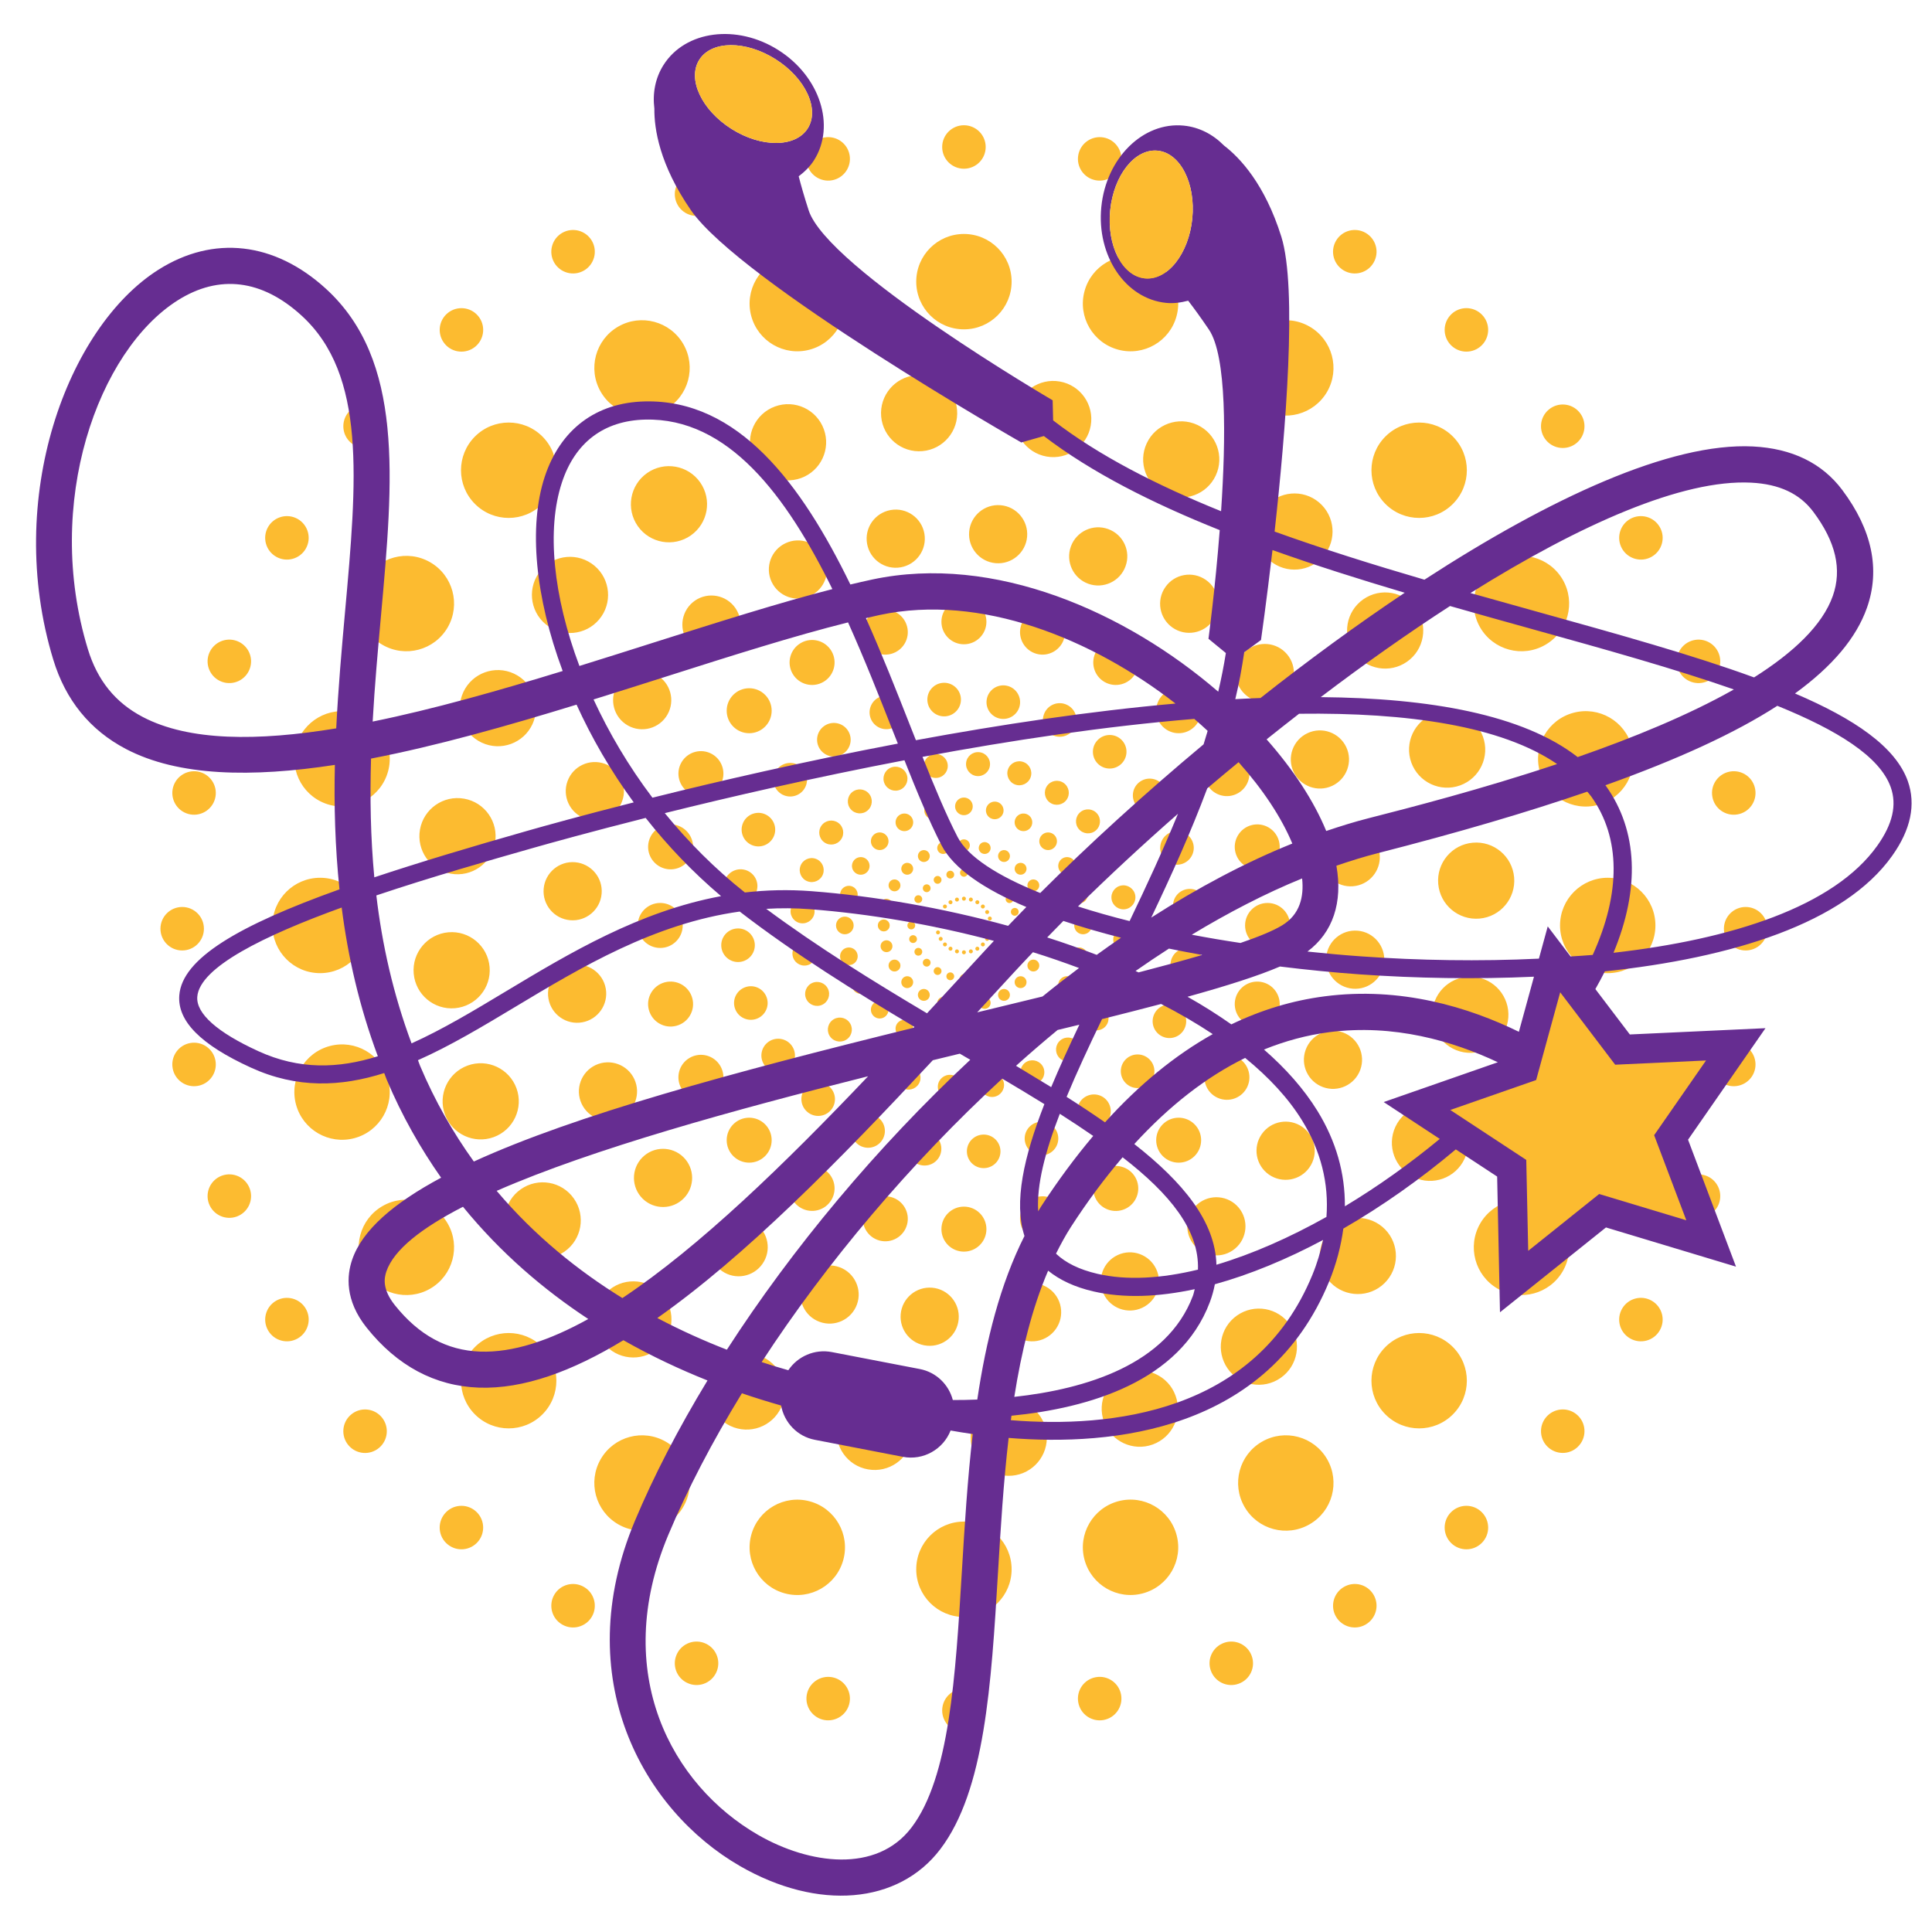 <?xml version="1.0" encoding="utf-8"?>
<!-- Generator: Adobe Illustrator 16.0.0, SVG Export Plug-In . SVG Version: 6.00 Build 0)  -->
<!DOCTYPE svg PUBLIC "-//W3C//DTD SVG 1.1//EN" "http://www.w3.org/Graphics/SVG/1.1/DTD/svg11.dtd">
<svg version="1.1" id="Layer_1" xmlns="http://www.w3.org/2000/svg" xmlns:xlink="http://www.w3.org/1999/xlink" x="0px" y="0px"
	 width="100px" height="100px" viewBox="0 0 100 100" enable-background="new 0 0 100 100" xml:space="preserve">
<path fill="#FCBB30" d="M10.555,48.071c0-0.622-0.503-1.126-1.125-1.126c-0.622,0-1.125,0.504-1.125,1.126
	c0,0.622,0.503,1.125,1.125,1.125C10.052,49.196,10.555,48.692,10.555,48.071z M11.153,54.9c-0.108-0.612-0.692-1.021-1.304-0.914
	c-0.612,0.108-1.021,0.693-0.913,1.306c0.108,0.613,0.691,1.021,1.304,0.913C10.852,56.098,11.261,55.514,11.153,54.9z
	 M11.485,60.852c-0.584,0.213-0.885,0.858-0.673,1.443c0.214,0.584,0.859,0.885,1.443,0.673c0.585-0.214,0.885-0.858,0.673-1.442
	C12.714,60.939,12.069,60.641,11.485,60.852z M9.849,42.153c0.612,0.108,1.196-0.301,1.304-0.913
	c0.108-0.612-0.301-1.196-0.913-1.304c-0.612-0.107-1.196,0.301-1.304,0.913C8.829,41.461,9.237,42.044,9.849,42.153z
	 M12.255,33.174c-0.584-0.212-1.229,0.088-1.443,0.673c-0.212,0.584,0.089,1.23,0.673,1.442c0.584,0.213,1.229-0.089,1.442-0.673
	C13.141,34.033,12.84,33.387,12.255,33.174z M14.289,28.814c0.538,0.311,1.227,0.126,1.537-0.412
	c0.311-0.538,0.126-1.227-0.412-1.538c-0.539-0.31-1.227-0.125-1.538,0.412C13.565,27.815,13.75,28.504,14.289,28.814z
	 M19.759,22.785c0.4-0.476,0.337-1.186-0.139-1.585c-0.476-0.4-1.187-0.338-1.586,0.139c-0.399,0.476-0.338,1.185,0.138,1.586
	C18.648,23.324,19.359,23.262,19.759,22.785z M36.438,85.035c-0.583-0.213-1.23,0.088-1.442,0.673
	c-0.213,0.584,0.088,1.229,0.673,1.44c0.584,0.215,1.229-0.088,1.442-0.672C37.324,85.893,37.022,85.247,36.438,85.035z
	 M14.289,67.327c-0.539,0.312-0.723,0.999-0.412,1.537s0.999,0.723,1.538,0.411c0.538-0.312,0.723-0.998,0.412-1.537
	C15.515,67.201,14.826,67.018,14.289,67.327z M43.062,86.811c-0.612-0.106-1.196,0.301-1.304,0.912
	c-0.107,0.612,0.301,1.195,0.913,1.305c0.612,0.106,1.197-0.301,1.304-0.913C44.083,87.501,43.673,86.918,43.062,86.811z
	 M23.021,78.344c-0.399,0.477-0.337,1.188,0.139,1.584c0.476,0.4,1.186,0.338,1.585-0.138c0.4-0.476,0.337-1.187-0.139-1.586
	S23.42,77.866,23.021,78.344z M18.172,73.218c-0.476,0.398-0.538,1.108-0.139,1.584c0.4,0.479,1.11,0.539,1.586,0.14
	c0.476-0.398,0.539-1.107,0.139-1.586C19.358,72.879,18.648,72.816,18.172,73.218z M30.224,82.139
	c-0.538-0.313-1.227-0.129-1.538,0.41c-0.31,0.539-0.126,1.229,0.412,1.537c0.539,0.313,1.227,0.127,1.539-0.411
	C30.947,83.137,30.763,82.447,30.224,82.139z M63.348,11.106c0.582,0.213,1.229-0.087,1.44-0.671
	c0.214-0.586-0.088-1.23-0.672-1.444c-0.584-0.211-1.229,0.088-1.442,0.672C62.461,10.249,62.762,10.894,63.348,11.106z
	 M69.561,14.004c0.539,0.311,1.229,0.126,1.537-0.411c0.313-0.539,0.127-1.227-0.412-1.539c-0.537-0.311-1.226-0.126-1.537,0.413
	C68.838,13.005,69.021,13.693,69.561,14.004z M81.611,22.925c0.477-0.401,0.537-1.11,0.138-1.586
	c-0.397-0.477-1.108-0.539-1.584-0.139c-0.478,0.399-0.539,1.109-0.14,1.585C80.426,23.262,81.137,23.324,81.611,22.925z
	 M56.723,9.332c0.612,0.107,1.197-0.301,1.305-0.913c0.107-0.613-0.301-1.196-0.911-1.304c-0.612-0.107-1.196,0.301-1.306,0.912
	C55.702,8.641,56.109,9.224,56.723,9.332z M76.764,17.798c0.399-0.477,0.338-1.187-0.141-1.586
	c-0.475-0.399-1.186-0.337-1.584,0.139c-0.4,0.476-0.338,1.186,0.139,1.586C75.652,18.336,76.363,18.275,76.764,17.798z
	 M36.438,11.106c0.584-0.212,0.886-0.857,0.673-1.443c-0.212-0.584-0.858-0.884-1.442-0.672c-0.584,0.213-0.886,0.858-0.673,1.444
	C35.208,11.019,35.854,11.319,36.438,11.106z M30.224,14.004c0.539-0.311,0.723-0.999,0.413-1.537c-0.312-0.539-1-0.723-1.539-0.413
	c-0.538,0.312-0.722,1-0.412,1.539C28.997,14.13,29.686,14.314,30.224,14.004z M49.892,8.733c0.624,0,1.127-0.503,1.127-1.125
	c0-0.623-0.504-1.125-1.127-1.125c-0.621,0-1.125,0.503-1.125,1.125S49.271,8.733,49.892,8.733z M24.607,17.938
	c0.476-0.4,0.539-1.11,0.139-1.586c-0.399-0.476-1.109-0.538-1.585-0.139s-0.538,1.109-0.139,1.586
	C23.42,18.275,24.131,18.336,24.607,17.938z M43.062,9.332c0.611-0.108,1.021-0.691,0.913-1.305
	c-0.107-0.611-0.691-1.02-1.304-0.912c-0.613,0.108-1.021,0.691-0.914,1.304C41.866,9.031,42.45,9.439,43.062,9.332z M88.299,35.29
	c0.584-0.212,0.885-0.858,0.674-1.442c-0.213-0.585-0.856-0.886-1.443-0.673c-0.584,0.213-0.887,0.859-0.672,1.444
	C87.068,35.201,87.715,35.502,88.299,35.29z M90.354,46.945c-0.621,0-1.125,0.504-1.125,1.126c0,0.622,0.504,1.125,1.125,1.125
	s1.125-0.503,1.125-1.125C91.479,47.449,90.977,46.945,90.354,46.945z M75.178,78.204c-0.477,0.399-0.539,1.11-0.139,1.586
	c0.398,0.476,1.109,0.538,1.584,0.14c0.479-0.398,0.54-1.109,0.141-1.586C76.363,77.866,75.652,77.805,75.178,78.204z
	 M80.025,73.355c-0.399,0.477-0.338,1.186,0.14,1.586c0.476,0.397,1.187,0.338,1.584-0.142c0.399-0.475,0.339-1.186-0.138-1.584
	C81.137,72.816,80.426,72.879,80.025,73.355z M89.936,53.986c-0.611-0.105-1.197,0.302-1.305,0.914
	c-0.107,0.613,0.303,1.197,0.913,1.305s1.196-0.3,1.304-0.912C90.956,54.682,90.548,54.098,89.936,53.986z M56.723,86.811
	c-0.611,0.107-1.021,0.69-0.912,1.304c0.107,0.612,0.691,1.021,1.303,0.913c0.613-0.107,1.021-0.69,0.914-1.305
	C57.92,87.111,57.335,86.702,56.723,86.811z M88.631,41.24c0.107,0.613,0.691,1.021,1.305,0.913
	c0.612-0.107,1.021-0.691,0.912-1.304c-0.105-0.612-0.688-1.021-1.304-0.913C88.934,40.044,88.521,40.628,88.631,41.24z
	 M85.496,67.327c-0.538-0.312-1.227-0.126-1.537,0.411c-0.311,0.539-0.127,1.228,0.411,1.537c0.539,0.312,1.228,0.127,1.537-0.411
	C86.221,68.326,86.034,67.639,85.496,67.327z M84.37,26.864c-0.538,0.311-0.722,1-0.411,1.538c0.311,0.538,0.999,0.723,1.537,0.412
	s0.725-1,0.411-1.538C85.598,26.739,84.909,26.555,84.37,26.864z M69.561,82.139c-0.537,0.311-0.723,0.998-0.412,1.536
	c0.313,0.538,1,0.724,1.537,0.411c0.539-0.311,0.725-0.998,0.412-1.537C70.787,82.01,70.1,81.826,69.561,82.139z M49.892,87.407
	c-0.621,0-1.125,0.504-1.125,1.126c0,0.621,0.503,1.125,1.125,1.125c0.624,0,1.127-0.504,1.127-1.125
	C51.02,87.911,50.514,87.407,49.892,87.407z M88.299,60.852c-0.584-0.211-1.229,0.09-1.441,0.674
	c-0.215,0.584,0.088,1.229,0.672,1.442c0.587,0.212,1.229-0.089,1.443-0.672C89.184,61.71,88.883,61.064,88.299,60.852z
	 M63.348,85.035c-0.586,0.212-0.887,0.857-0.674,1.441s0.857,0.887,1.442,0.672c0.584-0.211,0.886-0.856,0.672-1.44
	C64.576,85.123,63.93,84.822,63.348,85.035z M31.093,20.278c0.681,1.181,2.191,1.585,3.372,0.903
	c1.18-0.681,1.585-2.191,0.903-3.372c-0.682-1.18-2.192-1.585-3.372-0.903C30.816,17.587,30.412,19.097,31.093,20.278z M75.2,69.72
	c-0.964-0.964-2.527-0.964-3.491,0s-0.965,2.526,0,3.49c0.964,0.964,2.527,0.964,3.491,0C76.165,72.246,76.165,70.684,75.2,69.72z
	 M80.747,47.901c0,1.364,1.104,2.469,2.468,2.469c1.364,0,2.469-1.105,2.469-2.469c0-1.363-1.104-2.468-2.469-2.468
	C81.854,45.434,80.747,46.539,80.747,47.901z M81.439,36.894c-1.315,0.353-2.099,1.706-1.744,3.022
	c0.353,1.317,1.705,2.1,3.021,1.746c1.317-0.353,2.1-1.707,1.745-3.023C84.111,37.322,82.758,36.54,81.439,36.894z M71.709,26.084
	c0.964,0.965,2.527,0.965,3.491,0c0.965-0.963,0.965-2.526,0-3.491c-0.964-0.963-2.527-0.963-3.491,0
	C70.745,23.558,70.745,25.121,71.709,26.084z M65.318,21.181c1.181,0.682,2.688,0.277,3.373-0.903
	c0.682-1.181,0.274-2.69-0.904-3.372c-1.18-0.682-2.689-0.277-3.371,0.903C63.734,18.99,64.139,20.5,65.318,21.181z M24.584,26.084
	c0.964,0.965,2.527,0.965,3.491,0c0.964-0.963,0.964-2.526,0-3.491c-0.964-0.963-2.527-0.963-3.491,0
	C23.62,23.558,23.62,25.121,24.584,26.084z M56.133,15.076c-0.354,1.317,0.43,2.67,1.745,3.023c1.317,0.353,2.672-0.428,3.022-1.745
	c0.354-1.317-0.428-2.671-1.746-3.023C57.839,12.977,56.484,13.759,56.133,15.076z M41.906,18.099
	c1.317-0.353,2.099-1.706,1.746-3.023c-0.354-1.317-1.707-2.099-3.023-1.745c-1.316,0.353-2.098,1.706-1.746,3.023
	C39.237,17.67,40.59,18.451,41.906,18.099z M80.889,65.797c0.682-1.181,0.276-2.689-0.902-3.371
	c-1.182-0.683-2.69-0.275-3.373,0.903c-0.682,1.182-0.275,2.69,0.902,3.372C78.697,67.382,80.207,66.979,80.889,65.797z
	 M49.892,17.047c1.364,0,2.469-1.105,2.469-2.469c0-1.364-1.104-2.468-2.469-2.468c-1.362,0-2.468,1.105-2.468,2.468
	C47.424,15.941,48.529,17.047,49.892,17.047z M84.464,57.166c0.353-1.318-0.428-2.67-1.745-3.023
	c-1.316-0.354-2.671,0.428-3.023,1.746c-0.353,1.315,0.431,2.67,1.746,3.022C82.758,59.264,84.111,58.48,84.464,57.166z
	 M34.465,74.623c-1.181-0.682-2.691-0.278-3.372,0.902c-0.682,1.182-0.277,2.688,0.903,3.371c1.18,0.683,2.69,0.276,3.372-0.902
	C36.05,76.814,35.646,75.305,34.465,74.623z M20.089,55.889c-0.354-1.318-1.706-2.1-3.023-1.746
	c-1.317,0.354-2.098,1.705-1.746,3.023c0.353,1.314,1.707,2.098,3.023,1.745C19.66,58.559,20.442,57.204,20.089,55.889z
	 M49.892,78.757c-1.362,0-2.468,1.104-2.468,2.47c0,1.362,1.106,2.467,2.468,2.467c1.364,0,2.469-1.104,2.469-2.467
	C52.361,79.859,51.256,78.757,49.892,78.757z M23.172,63.329c-0.682-1.181-2.192-1.586-3.373-0.903
	c-1.181,0.682-1.585,2.19-0.903,3.371c0.681,1.182,2.191,1.585,3.371,0.904C23.448,66.02,23.853,64.51,23.172,63.329z
	 M68.691,75.525c-0.685-1.183-2.192-1.584-3.373-0.902c-1.182,0.682-1.584,2.189-0.902,3.371c0.682,1.181,2.191,1.585,3.371,0.902
	C68.968,78.216,69.373,76.707,68.691,75.525z M43.652,80.729c0.353-1.315-0.429-2.67-1.746-3.022
	c-1.316-0.354-2.669,0.429-3.023,1.746c-0.353,1.315,0.429,2.671,1.746,3.021C41.945,82.826,43.299,82.045,43.652,80.729z
	 M28.075,69.72c-0.964-0.964-2.527-0.964-3.491,0s-0.964,2.526,0,3.49s2.526,0.964,3.491,0
	C29.039,72.246,29.039,70.684,28.075,69.72z M15.32,38.638c-0.353,1.317,0.428,2.67,1.746,3.023c1.317,0.353,2.67-0.429,3.023-1.745
	c0.353-1.317-0.429-2.671-1.746-3.023C17.027,36.54,15.673,37.322,15.32,38.638z M14.101,47.901c0,1.364,1.105,2.469,2.468,2.469
	c1.364,0,2.468-1.105,2.468-2.469c0-1.363-1.104-2.468-2.468-2.468C15.206,45.434,14.101,46.539,14.101,47.901z M18.896,30.006
	c-0.682,1.181-0.278,2.691,0.903,3.371c1.181,0.683,2.69,0.278,3.373-0.902c0.681-1.181,0.276-2.69-0.904-3.372
	S19.578,28.825,18.896,30.006z M76.611,32.475c0.683,1.18,2.193,1.585,3.373,0.902c1.181-0.68,1.584-2.19,0.904-3.371
	c-0.684-1.18-2.191-1.585-3.373-0.903C76.336,29.784,75.932,31.294,76.611,32.475z M57.878,77.704
	c-1.315,0.354-2.099,1.707-1.745,3.024c0.354,1.314,1.706,2.098,3.021,1.744c1.318-0.354,2.1-1.705,1.746-3.022
	C60.548,78.133,59.195,77.352,57.878,77.704z M68.27,26.002c-0.834-0.7-2.078-0.591-2.777,0.243c-0.7,0.834-0.592,2.078,0.242,2.777
	c0.834,0.7,2.078,0.591,2.775-0.243C69.212,27.945,69.102,26.702,68.27,26.002z M73.182,60.938c0.986,0.461,2.16,0.032,2.62-0.953
	s0.033-2.158-0.954-2.619c-0.986-0.46-2.16-0.033-2.621,0.953C71.768,59.305,72.195,60.477,73.182,60.938z M73.05,39.473
	c0.374,1.024,1.505,1.551,2.527,1.179c1.024-0.372,1.551-1.504,1.179-2.527s-1.503-1.551-2.527-1.178
	C73.205,37.318,72.68,38.451,73.05,39.473z M21.738,42.938c-0.189,1.072,0.527,2.095,1.6,2.284c1.072,0.189,2.095-0.527,2.284-1.6
	c0.189-1.072-0.527-2.095-1.6-2.283C22.95,41.149,21.928,41.866,21.738,42.938z M21.413,50.393c0.095,1.085,1.051,1.887,2.136,1.792
	c1.084-0.097,1.887-1.053,1.792-2.138c-0.095-1.085-1.051-1.887-2.135-1.792C22.12,48.353,21.318,49.309,21.413,50.393z
	 M41.463,24.744c1.023-0.372,1.551-1.504,1.179-2.527c-0.372-1.023-1.504-1.551-2.527-1.178c-1.023,0.372-1.55,1.504-1.178,2.526
	C39.309,24.588,40.44,25.116,41.463,24.744z M29.22,64.783c0.892-0.625,1.109-1.854,0.484-2.746
	c-0.624-0.893-1.854-1.107-2.746-0.482c-0.892,0.623-1.108,1.854-0.484,2.745C27.099,65.191,28.328,65.408,29.22,64.783z
	 M31.516,69.802c0.834,0.7,2.078,0.591,2.778-0.243c0.7-0.834,0.591-2.078-0.243-2.775c-0.835-0.699-2.079-0.594-2.777,0.24
	C30.574,67.857,30.683,69.102,31.516,69.802z M58.32,71.061c-1.022,0.373-1.551,1.504-1.178,2.527
	c0.371,1.021,1.504,1.551,2.524,1.178c1.022-0.371,1.554-1.502,1.181-2.525C60.477,71.216,59.344,70.688,58.32,71.061z
	 M70.563,31.021c-0.891,0.625-1.106,1.854-0.482,2.745c0.625,0.892,1.854,1.109,2.747,0.484c0.892-0.624,1.106-1.854,0.483-2.745
	C72.686,30.613,71.456,30.396,70.563,31.021z M78.045,52.866c0.189-1.072-0.525-2.095-1.598-2.284
	c-1.073-0.189-2.096,0.527-2.285,1.602c-0.188,1.069,0.527,2.092,1.6,2.282C76.834,54.654,77.857,53.939,78.045,52.866z
	 M25.555,58.857c1.023-0.373,1.55-1.504,1.179-2.526c-0.373-1.022-1.504-1.552-2.528-1.179c-1.022,0.373-1.55,1.504-1.178,2.527
	C23.401,58.702,24.532,59.23,25.555,58.857z M63.543,70.836c0.625,0.893,1.855,1.107,2.746,0.482
	c0.893-0.623,1.109-1.854,0.484-2.744c-0.625-0.895-1.854-1.109-2.746-0.484C63.137,68.714,62.92,69.943,63.543,70.836z
	 M69.016,66.521c0.834,0.697,2.076,0.59,2.775-0.244c0.7-0.834,0.592-2.077-0.241-2.777c-0.834-0.699-2.079-0.592-2.778,0.243
	C68.07,64.577,68.182,65.82,69.016,66.521z M78.371,45.41c-0.096-1.084-1.051-1.887-2.137-1.792
	c-1.084,0.094-1.887,1.051-1.791,2.136c0.095,1.084,1.05,1.886,2.135,1.792C77.663,47.452,78.466,46.495,78.371,45.41z
	 M52.041,72.453c-1.086,0.095-1.888,1.051-1.793,2.136c0.096,1.085,1.052,1.888,2.135,1.792c1.085-0.096,1.889-1.051,1.793-2.136
	C54.081,73.159,53.125,72.357,52.041,72.453z M45.613,72.172c-1.073-0.189-2.095,0.527-2.284,1.6
	c-0.189,1.073,0.527,2.097,1.6,2.283c1.072,0.19,2.094-0.525,2.284-1.599C47.403,73.382,46.685,72.359,45.613,72.172z M30.77,29.283
	c-0.834-0.699-2.077-0.592-2.778,0.243c-0.699,0.833-0.591,2.078,0.244,2.778c0.834,0.699,2.078,0.59,2.777-0.243
	C31.713,31.226,31.604,29.983,30.77,29.283z M36.241,24.968c-0.625-0.892-1.854-1.108-2.746-0.484
	c-0.891,0.625-1.108,1.854-0.484,2.746c0.625,0.893,1.854,1.108,2.746,0.484C36.648,27.089,36.865,25.86,36.241,24.968z
	 M47.745,23.35c1.084-0.094,1.887-1.051,1.792-2.135c-0.094-1.084-1.051-1.888-2.135-1.792c-1.085,0.094-1.888,1.051-1.793,2.135
	C45.704,22.643,46.66,23.446,47.745,23.35z M26.603,34.867c-0.987-0.46-2.16-0.033-2.62,0.953c-0.46,0.987-0.034,2.16,0.954,2.62
	c0.987,0.461,2.16,0.034,2.621-0.953C28.017,36.5,27.59,35.327,26.603,34.867z M54.173,23.631c1.071,0.189,2.095-0.527,2.283-1.6
	c0.188-1.072-0.526-2.095-1.601-2.284c-1.07-0.189-2.094,0.527-2.285,1.6C52.383,22.42,53.1,23.442,54.173,23.631z M40.43,72.855
	c0.461-0.985,0.033-2.157-0.953-2.617c-0.986-0.461-2.16-0.034-2.62,0.951c-0.46,0.987-0.033,2.162,0.954,2.621
	C38.797,74.271,39.97,73.845,40.43,72.855z M59.354,22.946c-0.461,0.986-0.033,2.16,0.953,2.62s2.16,0.034,2.62-0.954
	c0.46-0.986,0.034-2.159-0.952-2.619C60.986,21.532,59.813,21.959,59.354,22.946z M47.989,69.654
	c0.828,0.072,1.559-0.541,1.631-1.37c0.073-0.828-0.54-1.56-1.369-1.632c-0.828-0.071-1.558,0.541-1.631,1.369
	C46.548,68.852,47.16,69.582,47.989,69.654z M62.416,30.016c-0.682-0.477-1.621-0.312-2.096,0.37
	c-0.479,0.681-0.313,1.621,0.369,2.098c0.681,0.476,1.619,0.311,2.096-0.37C63.264,31.432,63.098,30.492,62.416,30.016z
	 M64.313,35.802c0.535,0.638,1.483,0.721,2.121,0.188c0.637-0.536,0.721-1.485,0.187-2.122c-0.534-0.637-1.481-0.719-2.121-0.186
	C63.859,34.215,63.777,35.166,64.313,35.802z M42.424,68.419c0.782,0.285,1.645-0.117,1.931-0.899
	c0.284-0.778-0.12-1.646-0.901-1.93c-0.782-0.283-1.646,0.119-1.929,0.899C41.24,67.271,41.643,68.136,42.424,68.419z M51.795,26.15
	c-0.828-0.073-1.558,0.54-1.631,1.369c-0.073,0.828,0.54,1.559,1.369,1.631c0.828,0.072,1.559-0.541,1.63-1.369
	C53.234,26.953,52.624,26.223,51.795,26.15z M31.14,46.261c0.073-0.828-0.54-1.558-1.369-1.632c-0.828-0.072-1.558,0.542-1.631,1.37
	c-0.072,0.829,0.542,1.559,1.369,1.631C30.338,47.703,31.068,47.089,31.14,46.261z M32.104,57.857
	c0.754-0.353,1.08-1.248,0.729-2.002s-1.247-1.078-2.001-0.729c-0.753,0.353-1.079,1.248-0.729,2.001
	C30.455,57.883,31.351,58.21,32.104,57.857z M35.473,60.001c-0.535-0.637-1.484-0.72-2.122-0.187
	c-0.637,0.535-0.72,1.483-0.186,2.123c0.535,0.637,1.484,0.721,2.122,0.185C35.924,61.588,36.007,60.639,35.473,60.001z
	 M67.682,37.946c-0.755,0.351-1.08,1.247-0.729,2c0.354,0.753,1.248,1.08,2.002,0.729c0.754-0.352,1.08-1.248,0.729-2.001
	C69.33,37.92,68.434,37.595,67.682,37.946z M29.374,40.434c-0.284,0.782,0.119,1.646,0.9,1.93c0.782,0.284,1.645-0.118,1.93-0.899
	c0.285-0.781-0.118-1.646-0.9-1.931C30.522,39.25,29.658,39.652,29.374,40.434z M32.006,35.377c-0.477,0.681-0.312,1.62,0.369,2.097
	c0.682,0.477,1.621,0.312,2.097-0.369c0.478-0.682,0.312-1.621-0.369-2.098C33.422,34.53,32.483,34.696,32.006,35.377z
	 M37.368,65.788c0.681,0.478,1.62,0.312,2.097-0.37c0.478-0.682,0.312-1.62-0.369-2.098c-0.681-0.479-1.62-0.313-2.097,0.369
	C36.521,64.372,36.687,65.313,37.368,65.788z M30.133,52.916c0.819-0.145,1.366-0.927,1.222-1.746
	c-0.145-0.818-0.926-1.366-1.745-1.221c-0.819,0.145-1.367,0.925-1.222,1.744C28.534,52.514,29.314,53.061,30.133,52.916z
	 M57.359,27.384c-0.78-0.285-1.646,0.119-1.93,0.9c-0.285,0.781,0.118,1.646,0.897,1.93c0.78,0.284,1.646-0.118,1.93-0.899
	C58.544,28.532,58.143,27.668,57.359,27.384z M57.848,64.962c-0.754,0.353-1.08,1.247-0.729,2.001s1.247,1.08,2,0.729
	c0.755-0.352,1.08-1.246,0.729-2C59.497,64.938,58.602,64.609,57.848,64.962z M70.174,45.854c0.818-0.144,1.366-0.925,1.223-1.744
	c-0.145-0.819-0.926-1.366-1.744-1.222c-0.818,0.145-1.366,0.926-1.223,1.745C68.575,45.452,69.355,46,70.174,45.854z
	 M46.624,29.364c0.819-0.146,1.366-0.925,1.222-1.744c-0.145-0.819-0.925-1.366-1.744-1.221c-0.82,0.144-1.367,0.925-1.222,1.744
	C45.024,28.962,45.805,29.509,46.624,29.364z M67.777,60.426c0.479-0.681,0.312-1.619-0.368-2.097
	c-0.683-0.479-1.621-0.313-2.099,0.369c-0.479,0.682-0.313,1.62,0.369,2.098C66.361,61.271,67.302,61.107,67.777,60.426z
	 M35.857,31.175c-0.637,0.535-0.721,1.485-0.186,2.122c0.534,0.637,1.484,0.72,2.122,0.186c0.637-0.535,0.721-1.484,0.185-2.122
	C37.444,30.724,36.493,30.641,35.857,31.175z M63.927,64.628c0.638-0.535,0.72-1.483,0.188-2.121
	c-0.535-0.638-1.485-0.721-2.123-0.187c-0.637,0.535-0.721,1.484-0.186,2.121C62.34,65.079,63.29,65.163,63.927,64.628z
	 M70.409,55.37c0.284-0.782-0.118-1.646-0.899-1.931c-0.781-0.284-1.646,0.117-1.929,0.898c-0.285,0.781,0.116,1.646,0.899,1.932
	C69.262,56.555,70.126,56.15,70.409,55.37z M70.014,51.174c0.828,0.072,1.56-0.541,1.631-1.37c0.072-0.828-0.539-1.559-1.369-1.631
	c-0.828-0.072-1.559,0.541-1.631,1.368C68.572,50.371,69.186,51.102,70.014,51.174z M53.161,66.439
	c-0.819,0.144-1.366,0.924-1.222,1.742c0.144,0.818,0.926,1.366,1.744,1.224c0.817-0.146,1.364-0.927,1.221-1.745
	C54.762,66.841,53.98,66.295,53.161,66.439z M41.938,30.842c0.753-0.351,1.08-1.247,0.728-2.001
	c-0.352-0.753-1.248-1.08-2.001-0.728c-0.753,0.351-1.08,1.247-0.728,2C40.288,30.868,41.184,31.194,41.938,30.842z M35.338,47.901
	c0-0.643-0.522-1.164-1.164-1.164c-0.644,0-1.165,0.521-1.165,1.164s0.521,1.165,1.165,1.165
	C34.816,49.066,35.338,48.544,35.338,47.901z M35.011,42.709c-0.621-0.167-1.26,0.202-1.425,0.823
	c-0.167,0.621,0.202,1.259,0.823,1.426c0.622,0.166,1.259-0.203,1.426-0.824C36,43.514,35.632,42.876,35.011,42.709z M35.011,53.094
	c0.621-0.164,0.99-0.804,0.823-1.425s-0.804-0.989-1.426-0.824c-0.621,0.167-0.99,0.806-0.823,1.425
	C33.751,52.893,34.39,53.262,35.011,53.094z M61.83,58.193c-0.455-0.455-1.191-0.455-1.646,0c-0.453,0.455-0.453,1.19,0,1.646
	c0.455,0.455,1.191,0.454,1.646,0C62.284,59.385,62.284,58.648,61.83,58.193z M37.954,37.61c0.455,0.455,1.192,0.455,1.647,0
	c0.454-0.455,0.454-1.191,0-1.646c-0.455-0.455-1.192-0.455-1.647,0C37.5,36.418,37.5,37.156,37.954,37.61z M66.773,47.901
	c0-0.643-0.521-1.164-1.164-1.164c-0.644,0-1.164,0.521-1.164,1.164s0.521,1.165,1.164,1.165
	C66.254,49.066,66.773,48.544,66.773,47.901z M65.376,44.959c0.621-0.167,0.989-0.806,0.823-1.426
	c-0.166-0.622-0.805-0.99-1.426-0.823s-0.989,0.805-0.823,1.426C64.117,44.756,64.754,45.125,65.376,44.959z M48.728,32.183
	c0,0.643,0.521,1.165,1.164,1.165c0.644,0,1.165-0.522,1.165-1.165c0-0.642-0.521-1.164-1.165-1.164
	C49.249,31.02,48.728,31.541,48.728,32.183z M62.922,39.034c-0.557,0.321-0.747,1.034-0.427,1.591
	c0.321,0.557,1.034,0.748,1.592,0.426c0.558-0.322,0.748-1.034,0.427-1.59C64.191,38.904,63.479,38.713,62.922,39.034z
	 M43.042,33.707c-0.322-0.557-1.034-0.748-1.591-0.426c-0.557,0.321-0.748,1.034-0.426,1.591c0.322,0.557,1.034,0.747,1.591,0.426
	C43.172,34.976,43.363,34.264,43.042,33.707z M64.773,53.094c0.621,0.167,1.26-0.201,1.426-0.822s-0.202-1.26-0.823-1.426
	c-0.622-0.166-1.259,0.204-1.426,0.824C63.784,52.29,64.152,52.93,64.773,53.094z M58.334,33.281c-0.559-0.322-1.27-0.13-1.59,0.426
	c-0.322,0.557-0.133,1.269,0.425,1.591c0.558,0.321,1.269,0.13,1.593-0.426C59.081,34.314,58.891,33.602,58.334,33.281z
	 M36.862,39.034c-0.558-0.321-1.269-0.13-1.591,0.427c-0.321,0.556-0.13,1.268,0.426,1.59c0.558,0.322,1.269,0.131,1.591-0.426
	C37.609,40.068,37.418,39.355,36.862,39.034z M53.659,61.96c-0.621,0.167-0.989,0.806-0.823,1.426
	c0.166,0.621,0.805,0.99,1.426,0.824c0.622-0.167,0.99-0.806,0.824-1.427C54.919,62.161,54.279,61.794,53.659,61.96z M45.522,64.21
	c0.622,0.166,1.26-0.203,1.426-0.824c0.167-0.62-0.203-1.259-0.823-1.426c-0.621-0.166-1.259,0.201-1.426,0.823
	C44.533,63.404,44.901,64.043,45.522,64.21z M36.862,56.77c0.556-0.319,0.747-1.033,0.426-1.59
	c-0.321-0.558-1.033-0.748-1.591-0.427c-0.557,0.321-0.748,1.034-0.426,1.591S36.304,57.091,36.862,56.77z M41.451,62.521
	c0.558,0.32,1.269,0.131,1.591-0.427c0.321-0.558,0.131-1.27-0.426-1.59c-0.558-0.321-1.27-0.132-1.591,0.427
	C40.703,61.488,40.894,62.201,41.451,62.521z M54.262,31.594c-0.621-0.166-1.26,0.202-1.426,0.824
	c-0.166,0.621,0.203,1.259,0.823,1.426s1.259-0.203,1.427-0.823C55.252,32.399,54.884,31.761,54.262,31.594z M39.601,58.193
	c-0.455-0.455-1.192-0.455-1.647,0c-0.454,0.455-0.454,1.19,0,1.646c0.455,0.454,1.192,0.454,1.647,0
	C40.055,59.385,40.055,58.648,39.601,58.193z M60.184,37.61c0.455,0.455,1.191,0.455,1.646,0c0.454-0.455,0.454-1.192,0-1.646
	c-0.455-0.455-1.191-0.455-1.646,0C59.73,36.419,59.729,37.156,60.184,37.61z M51.057,63.62c0-0.644-0.521-1.165-1.165-1.165
	c-0.643,0-1.164,0.521-1.164,1.165s0.521,1.164,1.164,1.164S51.057,64.264,51.057,63.62z M56.743,62.098
	c0.321,0.558,1.032,0.746,1.591,0.426c0.557-0.32,0.747-1.033,0.428-1.592c-0.324-0.557-1.035-0.748-1.593-0.425
	C56.611,60.827,56.422,61.539,56.743,62.098z M62.922,56.77c0.559,0.321,1.27,0.131,1.592-0.426c0.321-0.557,0.131-1.27-0.427-1.591
	s-1.269-0.131-1.59,0.427C62.175,55.736,62.365,56.448,62.922,56.77z M46.125,33.844c0.621-0.167,0.99-0.805,0.823-1.426
	c-0.166-0.622-0.805-0.99-1.426-0.824c-0.621,0.167-0.99,0.805-0.823,1.427C44.865,33.641,45.504,34.011,46.125,33.844z
	 M60.624,43.071c-0.451,0.164-0.685,0.663-0.521,1.114c0.164,0.452,0.664,0.684,1.113,0.52s0.686-0.663,0.521-1.113
	C61.574,43.139,61.073,42.907,60.624,43.071z M48.003,36.286c0.042,0.479,0.463,0.832,0.942,0.79
	c0.477-0.042,0.831-0.464,0.79-0.941c-0.042-0.479-0.464-0.833-0.942-0.791C48.315,35.385,47.961,35.808,48.003,36.286z
	 M54.064,36.898c-0.203,0.435-0.017,0.952,0.42,1.155c0.436,0.203,0.953,0.015,1.156-0.42c0.201-0.436,0.014-0.953-0.424-1.155
	C54.784,36.274,54.268,36.462,54.064,36.898z M47.704,60.314c0.472,0.084,0.924-0.23,1.007-0.705
	c0.083-0.474-0.233-0.922-0.705-1.006c-0.474-0.084-0.924,0.231-1.007,0.705C46.915,59.781,47.23,60.232,47.704,60.314z
	 M52.081,35.487c-0.472-0.083-0.923,0.232-1.006,0.705c-0.085,0.473,0.231,0.924,0.704,1.007c0.472,0.083,0.924-0.232,1.008-0.705
	C52.869,36.022,52.555,35.57,52.081,35.487z M43.014,57.451c0.309-0.368,0.261-0.916-0.106-1.225
	c-0.368-0.312-0.917-0.263-1.225,0.105c-0.309,0.367-0.261,0.916,0.108,1.225C42.158,57.866,42.706,57.818,43.014,57.451z
	 M45.581,36.056c-0.451,0.164-0.683,0.663-0.52,1.114c0.164,0.452,0.663,0.685,1.114,0.52c0.452-0.164,0.685-0.663,0.52-1.114
	C46.53,36.125,46.032,35.892,45.581,36.056z M59.007,40.458c-0.394,0.275-0.487,0.818-0.214,1.21
	c0.275,0.394,0.818,0.489,1.212,0.214c0.394-0.276,0.488-0.818,0.214-1.211C59.943,40.278,59.4,40.183,59.007,40.458z M58.102,39.47
	c0.311-0.368,0.262-0.916-0.104-1.224c-0.368-0.309-0.917-0.261-1.226,0.107c-0.31,0.367-0.26,0.917,0.106,1.225
	C57.245,39.886,57.794,39.838,58.102,39.47z M62.307,50.091c0.084-0.473-0.23-0.924-0.705-1.007
	c-0.474-0.083-0.924,0.232-1.006,0.705c-0.084,0.473,0.23,0.925,0.703,1.008C61.771,50.879,62.223,50.564,62.307,50.091z
	 M61.508,46.013c-0.479,0.042-0.831,0.464-0.791,0.942c0.043,0.478,0.465,0.832,0.942,0.79c0.479-0.042,0.832-0.464,0.791-0.941
	C62.408,46.324,61.984,45.971,61.508,46.013z M60.162,53.648c0.436,0.203,0.951,0.017,1.154-0.42s0.016-0.953-0.422-1.154
	c-0.436-0.202-0.951-0.016-1.153,0.419C59.538,52.93,59.729,53.447,60.162,53.648z M58.216,54.887
	c-0.308,0.368-0.26,0.916,0.108,1.228c0.367,0.309,0.914,0.26,1.225-0.108c0.309-0.365,0.262-0.915-0.107-1.225
	C59.073,54.473,58.525,54.52,58.216,54.887z M42.662,37.576c-0.393,0.276-0.489,0.817-0.213,1.211
	c0.276,0.394,0.817,0.489,1.211,0.214c0.394-0.276,0.488-0.818,0.213-1.211C43.598,37.396,43.055,37.301,42.662,37.576z
	 M51.781,59.518c-0.043-0.479-0.465-0.832-0.942-0.789c-0.478,0.041-0.832,0.463-0.79,0.94c0.042,0.479,0.463,0.832,0.942,0.79
	C51.471,60.418,51.822,59.996,51.781,59.518z M40.777,55.346c0.393-0.275,0.489-0.815,0.213-1.211
	c-0.274-0.393-0.816-0.488-1.21-0.214c-0.394,0.277-0.489,0.818-0.213,1.211C39.841,55.525,40.385,55.621,40.777,55.346z
	 M38.276,49.792c0.479-0.042,0.833-0.464,0.791-0.942c-0.042-0.479-0.462-0.833-0.942-0.791c-0.478,0.042-0.832,0.464-0.79,0.942
	S37.798,49.833,38.276,49.792z M54.204,59.748c0.45-0.165,0.685-0.663,0.521-1.115c-0.164-0.451-0.664-0.684-1.115-0.52
	c-0.449,0.164-0.685,0.662-0.52,1.113C53.255,59.677,53.753,59.912,54.204,59.748z M45.72,58.906
	c0.204-0.438,0.016-0.952-0.42-1.155s-0.953-0.015-1.155,0.42c-0.204,0.435-0.015,0.952,0.421,1.156
	C45,59.529,45.518,59.341,45.72,58.906z M57.123,58.229c0.393-0.274,0.488-0.816,0.213-1.211c-0.275-0.394-0.816-0.487-1.211-0.215
	c-0.395,0.276-0.486,0.818-0.213,1.211C56.188,58.408,56.73,58.504,57.123,58.229z M38.567,51.1
	c-0.451,0.164-0.685,0.662-0.52,1.113c0.164,0.451,0.664,0.684,1.114,0.52c0.45-0.164,0.684-0.662,0.52-1.112
	C39.517,51.167,39.017,50.934,38.567,51.1z M41.568,40.917c0.308-0.368,0.26-0.916-0.107-1.225
	c-0.368-0.308-0.917-0.261-1.225,0.107c-0.309,0.369-0.261,0.917,0.106,1.225C40.711,41.333,41.259,41.284,41.568,40.917z
	 M37.479,45.713c-0.084,0.473,0.232,0.923,0.705,1.007c0.473,0.084,0.923-0.232,1.006-0.706c0.084-0.472-0.231-0.923-0.705-1.007
	C38.012,44.924,37.562,45.24,37.479,45.713z M39.622,42.154c-0.434-0.203-0.952-0.015-1.154,0.42
	c-0.203,0.436-0.015,0.952,0.421,1.155c0.435,0.203,0.951,0.015,1.155-0.42C40.246,42.875,40.057,42.357,39.622,42.154z
	 M52.176,39.813c-0.117,0.321,0.051,0.678,0.371,0.796c0.322,0.117,0.68-0.049,0.796-0.372c0.118-0.323-0.049-0.679-0.37-0.795
	C52.648,39.323,52.294,39.49,52.176,39.813z M49.781,56.307c0.029-0.341-0.223-0.643-0.565-0.672
	c-0.341-0.029-0.643,0.223-0.672,0.564c-0.03,0.342,0.222,0.643,0.564,0.673C49.449,56.9,49.75,56.648,49.781,56.307z
	 M51.241,39.604c0.03-0.341-0.222-0.642-0.564-0.672c-0.342-0.03-0.643,0.222-0.673,0.563c-0.03,0.342,0.224,0.643,0.564,0.674
	C50.91,40.199,51.212,39.946,51.241,39.604z M56.789,42.114c-0.221-0.263-0.611-0.297-0.874-0.076
	c-0.263,0.221-0.298,0.612-0.076,0.875c0.22,0.262,0.612,0.297,0.874,0.077C56.977,42.769,57.01,42.376,56.789,42.114z
	 M58.189,49.251c0.342,0.029,0.643-0.223,0.672-0.565c0.029-0.341-0.223-0.642-0.564-0.672c-0.341-0.031-0.645,0.223-0.673,0.564
	C57.596,48.919,57.848,49.222,58.189,49.251z M46.813,56.361c0.322,0.119,0.678-0.049,0.796-0.37
	c0.117-0.321-0.049-0.679-0.372-0.796c-0.322-0.116-0.679,0.049-0.795,0.371C46.324,55.891,46.49,56.245,46.813,56.361z
	 M58.256,47.058c0.338-0.06,0.563-0.382,0.504-0.72c-0.059-0.337-0.382-0.563-0.72-0.504c-0.337,0.059-0.563,0.381-0.504,0.719
	C57.596,46.892,57.918,47.117,58.256,47.058z M57.752,44.922c0.313-0.145,0.445-0.515,0.301-0.826
	c-0.145-0.31-0.515-0.444-0.826-0.3c-0.31,0.145-0.443,0.514-0.3,0.825C57.072,44.932,57.441,45.067,57.752,44.922z M43.87,53.766
	c0.262-0.221,0.297-0.609,0.076-0.873c-0.22-0.265-0.612-0.298-0.875-0.078c-0.263,0.223-0.296,0.613-0.077,0.875
	C43.215,53.953,43.607,53.986,43.87,53.766z M43.381,42.584c-0.281-0.196-0.668-0.128-0.865,0.153
	c-0.197,0.281-0.128,0.668,0.153,0.865c0.281,0.196,0.667,0.128,0.864-0.153C43.731,43.169,43.662,42.782,43.381,42.584z
	 M41.431,44.822c-0.117,0.323,0.048,0.679,0.371,0.796c0.322,0.118,0.679-0.048,0.796-0.37c0.117-0.323-0.049-0.679-0.372-0.796
	C41.905,44.334,41.548,44.5,41.431,44.822z M42.16,47.226c0.03-0.341-0.224-0.643-0.565-0.673c-0.341-0.03-0.643,0.224-0.673,0.565
	c-0.03,0.341,0.223,0.643,0.564,0.672C41.829,47.82,42.13,47.566,42.16,47.226z M44.575,54.413c-0.197,0.28-0.128,0.668,0.153,0.864
	c0.281,0.197,0.668,0.127,0.865-0.152c0.197-0.28,0.129-0.668-0.152-0.864C45.159,54.063,44.772,54.131,44.575,54.413z
	 M46.087,39.741c-0.31,0.146-0.446,0.515-0.3,0.826c0.145,0.311,0.514,0.445,0.825,0.301c0.311-0.145,0.445-0.514,0.3-0.826
	C46.768,39.731,46.398,39.597,46.087,39.741z M47.824,39.754c0.061,0.338,0.382,0.563,0.72,0.503
	c0.338-0.059,0.563-0.381,0.504-0.719c-0.061-0.338-0.382-0.563-0.72-0.504C47.991,39.094,47.766,39.416,47.824,39.754z
	 M41.745,49.969c0.337-0.06,0.563-0.381,0.503-0.719c-0.059-0.337-0.381-0.563-0.718-0.503c-0.338,0.06-0.564,0.381-0.504,0.719
	C41.084,49.803,41.407,50.028,41.745,49.969z M51.96,56.051c-0.062-0.339-0.382-0.564-0.719-0.506
	c-0.339,0.063-0.564,0.382-0.505,0.721c0.06,0.338,0.382,0.563,0.72,0.504C51.793,56.71,52.02,56.389,51.96,56.051z M44.028,41.879
	c0.22,0.262,0.612,0.297,0.874,0.076c0.263-0.22,0.297-0.611,0.077-0.874c-0.22-0.263-0.612-0.297-0.875-0.077
	C43.842,41.225,43.808,41.617,44.028,41.879z M53.697,56.063c0.311-0.146,0.445-0.515,0.302-0.822
	c-0.146-0.313-0.517-0.446-0.827-0.303c-0.311,0.146-0.443,0.516-0.3,0.824C53.016,56.072,53.387,56.206,53.697,56.063z
	 M55.757,53.925c-0.221-0.263-0.612-0.298-0.874-0.077c-0.264,0.221-0.298,0.612-0.078,0.875c0.221,0.264,0.613,0.297,0.875,0.077
	C55.941,54.579,55.977,54.188,55.757,53.925z M58.354,50.98c0.117-0.321-0.049-0.68-0.371-0.795
	c-0.32-0.118-0.678,0.049-0.795,0.372c-0.119,0.321,0.047,0.678,0.371,0.797C57.879,51.47,58.236,51.305,58.354,50.98z
	 M56.402,53.22c0.281,0.196,0.668,0.128,0.865-0.153c0.195-0.279,0.129-0.668-0.152-0.863c-0.28-0.196-0.668-0.128-0.864,0.15
	C56.055,52.636,56.123,53.021,56.402,53.22z M55.209,41.392c0.197-0.282,0.128-0.668-0.152-0.866
	c-0.281-0.197-0.668-0.128-0.863,0.152c-0.196,0.281-0.129,0.668,0.152,0.865C54.624,41.74,55.014,41.671,55.209,41.392z
	 M41.731,51.707c0.146,0.311,0.515,0.445,0.825,0.301c0.312-0.146,0.447-0.516,0.301-0.824c-0.146-0.312-0.515-0.444-0.825-0.302
	C41.722,51.025,41.586,51.396,41.731,51.707z M55.965,46.748c0.244-0.066,0.389-0.316,0.323-0.559
	c-0.065-0.245-0.315-0.388-0.56-0.323c-0.244,0.065-0.39,0.316-0.322,0.56C55.473,46.67,55.721,46.813,55.965,46.748z
	 M44.379,49.379c-0.065-0.244-0.315-0.388-0.559-0.323c-0.244,0.065-0.389,0.316-0.323,0.559c0.065,0.244,0.315,0.388,0.56,0.323
	C44.299,49.873,44.444,49.623,44.379,49.379z M44.185,47.901c0-0.251-0.205-0.457-0.457-0.457c-0.251,0-0.457,0.205-0.456,0.457
	c-0.001,0.252,0.205,0.457,0.456,0.457C43.98,48.358,44.185,48.154,44.185,47.901z M56.057,48.358c0.252,0,0.457-0.204,0.457-0.457
	c0-0.251-0.205-0.457-0.457-0.457s-0.455,0.205-0.455,0.457C55.602,48.154,55.805,48.358,56.057,48.358z M45.211,52.584
	c0.178,0.178,0.466,0.178,0.645,0s0.179-0.468,0-0.646c-0.178-0.18-0.467-0.18-0.645,0C45.032,52.116,45.032,52.406,45.211,52.584z
	 M51.93,42.065c0.064-0.243-0.08-0.493-0.322-0.559c-0.244-0.065-0.494,0.079-0.562,0.323c-0.065,0.243,0.08,0.494,0.323,0.559
	C51.613,42.454,51.863,42.31,51.93,42.065z M45.211,43.865c0.178,0.179,0.466,0.179,0.645,0c0.179-0.177,0.179-0.467,0-0.646
	c-0.178-0.178-0.467-0.178-0.645,0C45.032,43.398,45.032,43.688,45.211,43.865z M47.855,53.738
	c-0.065,0.242,0.079,0.494,0.323,0.559c0.244,0.064,0.495-0.078,0.56-0.32c0.065-0.244-0.08-0.496-0.323-0.562
	C48.171,53.35,47.921,53.494,47.855,53.738z M46.582,53.636c0.218,0.126,0.498,0.052,0.624-0.167
	c0.127-0.218,0.052-0.498-0.167-0.623c-0.219-0.127-0.498-0.052-0.625,0.166C46.288,53.23,46.363,53.51,46.582,53.636z
	 M46.582,42.168c-0.218,0.125-0.293,0.405-0.168,0.624c0.127,0.218,0.406,0.293,0.625,0.167c0.218-0.126,0.293-0.406,0.167-0.624
	C47.08,42.116,46.799,42.042,46.582,42.168z M54.574,51.938c-0.18-0.18-0.469-0.18-0.646,0c-0.179,0.18-0.179,0.47,0,0.646
	c0.178,0.178,0.467,0.178,0.646,0C54.753,52.406,54.753,52.116,54.574,51.938z M55.459,45.215c0.219-0.126,0.294-0.405,0.167-0.624
	c-0.127-0.218-0.405-0.293-0.623-0.167c-0.219,0.127-0.294,0.406-0.168,0.624C54.962,45.266,55.24,45.341,55.459,45.215z
	 M55.003,51.379c0.218,0.127,0.496,0.053,0.623-0.166c0.127-0.22,0.052-0.498-0.167-0.624s-0.497-0.052-0.624,0.167
	C54.709,50.975,54.784,51.254,55.003,51.379z M44.782,44.424c-0.218-0.126-0.497-0.051-0.624,0.167
	c-0.126,0.219-0.052,0.498,0.167,0.624c0.218,0.126,0.497,0.051,0.624-0.167C45.075,44.83,45,44.55,44.782,44.424z M54.574,43.22
	c-0.18-0.178-0.469-0.178-0.646,0c-0.179,0.179-0.179,0.468,0,0.646c0.178,0.179,0.467,0.179,0.646,0
	C54.753,43.688,54.753,43.398,54.574,43.22z M56.288,49.615c0.065-0.243-0.079-0.494-0.323-0.56
	c-0.244-0.064-0.492,0.08-0.559,0.323c-0.065,0.244,0.078,0.495,0.32,0.56C55.973,50.003,56.223,49.859,56.288,49.615z
	 M53.37,42.792c0.125-0.219,0.051-0.498-0.167-0.624c-0.219-0.126-0.498-0.052-0.624,0.167c-0.127,0.218-0.052,0.498,0.167,0.624
	C52.966,43.084,53.243,43.01,53.37,42.792z M48.178,41.506c-0.244,0.065-0.388,0.315-0.322,0.559
	c0.065,0.245,0.315,0.389,0.559,0.323c0.243-0.065,0.388-0.315,0.323-0.559C48.673,41.585,48.422,41.44,48.178,41.506z
	 M51.605,54.297c0.244-0.064,0.389-0.314,0.321-0.559c-0.063-0.244-0.313-0.389-0.56-0.323c-0.243,0.065-0.389,0.315-0.323,0.562
	C51.111,54.219,51.361,54.363,51.605,54.297z M43.497,46.188c-0.065,0.243,0.079,0.493,0.323,0.559
	c0.244,0.065,0.494-0.079,0.559-0.323c0.065-0.244-0.08-0.495-0.323-0.56C43.812,45.8,43.562,45.944,43.497,46.188z M53.203,53.636
	c0.218-0.126,0.292-0.405,0.167-0.624c-0.127-0.218-0.404-0.293-0.624-0.166c-0.219,0.125-0.294,0.404-0.166,0.623
	C52.705,53.688,52.984,53.762,53.203,53.636z M44.782,51.379c0.219-0.125,0.293-0.404,0.168-0.623
	c-0.127-0.218-0.406-0.293-0.624-0.167c-0.219,0.126-0.294,0.404-0.167,0.624C44.285,51.432,44.563,51.506,44.782,51.379z
	 M50.349,41.737c0-0.252-0.205-0.457-0.458-0.457c-0.251,0-0.456,0.205-0.457,0.457c0.001,0.252,0.206,0.457,0.457,0.457
	C50.145,42.194,50.35,41.99,50.349,41.737z M50.349,54.066c0-0.252-0.205-0.457-0.458-0.457c-0.251,0-0.456,0.205-0.456,0.457
	s0.205,0.455,0.456,0.455C50.145,54.521,50.349,54.318,50.349,54.066z M46.565,45.98c0.084-0.146,0.035-0.334-0.113-0.42
	c-0.146-0.084-0.334-0.034-0.419,0.113c-0.084,0.146-0.034,0.335,0.113,0.419C46.293,46.179,46.48,46.127,46.565,45.98z
	 M45.436,47.901c0,0.17,0.137,0.308,0.307,0.308s0.308-0.138,0.308-0.308c0-0.169-0.138-0.307-0.308-0.307
	S45.436,47.732,45.436,47.901z M45.964,49.273c0.164-0.044,0.261-0.212,0.218-0.376c-0.044-0.165-0.213-0.261-0.377-0.217
	c-0.164,0.043-0.261,0.212-0.216,0.375C45.631,49.219,45.8,49.316,45.964,49.273z M49.115,51.989
	c0.045-0.165-0.053-0.332-0.216-0.376c-0.164-0.045-0.333,0.054-0.377,0.217c-0.043,0.164,0.054,0.333,0.218,0.376
	C48.902,52.251,49.071,52.152,49.115,51.989z M45.588,46.749c-0.045,0.164,0.052,0.333,0.216,0.375
	c0.164,0.045,0.333-0.053,0.377-0.216c0.043-0.164-0.054-0.333-0.218-0.377C45.799,46.487,45.631,46.584,45.588,46.749z
	 M49.892,43.445c-0.169,0-0.307,0.138-0.307,0.307c0,0.17,0.138,0.308,0.307,0.308c0.17,0,0.308-0.138,0.308-0.308
	C50.199,43.583,50.062,43.445,49.892,43.445z M53.044,45.186c0.119-0.121,0.119-0.315,0-0.436c-0.12-0.119-0.313-0.119-0.437,0
	c-0.119,0.121-0.119,0.315,0,0.436C52.729,45.305,52.924,45.305,53.044,45.186z M46.452,50.243c0.148-0.085,0.198-0.272,0.113-0.419
	c-0.085-0.147-0.272-0.198-0.42-0.113c-0.146,0.084-0.197,0.272-0.113,0.419C46.117,50.277,46.305,50.328,46.452,50.243z
	 M52.121,51.761c0.146-0.084,0.197-0.271,0.111-0.419c-0.084-0.146-0.272-0.195-0.418-0.113c-0.147,0.086-0.198,0.274-0.113,0.422
	C51.785,51.797,51.975,51.846,52.121,51.761z M53.044,51.055c0.119-0.121,0.119-0.313,0-0.436c-0.12-0.12-0.313-0.12-0.437,0
	c-0.119,0.121-0.119,0.314,0,0.436C52.729,51.173,52.924,51.173,53.044,51.055z M52.232,44.462c0.086-0.147,0.035-0.335-0.111-0.421
	c-0.146-0.084-0.336-0.034-0.42,0.113c-0.085,0.147-0.034,0.335,0.113,0.42C51.96,44.659,52.148,44.609,52.232,44.462z
	 M51.264,43.973c0.045-0.164-0.055-0.332-0.219-0.376c-0.164-0.044-0.332,0.053-0.375,0.217c-0.044,0.165,0.053,0.332,0.217,0.376
	S51.221,44.137,51.264,43.973z M54.35,47.901c0-0.169-0.138-0.307-0.309-0.307c-0.169,0-0.309,0.138-0.309,0.307
	c0,0.17,0.14,0.308,0.309,0.308C54.212,48.209,54.35,48.071,54.35,47.901z M53.82,46.531c-0.164,0.044-0.26,0.213-0.217,0.377
	s0.213,0.261,0.377,0.216c0.164-0.043,0.26-0.211,0.217-0.375C54.152,46.584,53.984,46.487,53.82,46.531z M51.045,52.206
	c0.164-0.043,0.264-0.212,0.219-0.376c-0.043-0.163-0.213-0.262-0.377-0.217c-0.164,0.044-0.261,0.211-0.217,0.376
	C50.713,52.152,50.881,52.251,51.045,52.206z M54.197,49.055c0.043-0.163-0.053-0.332-0.217-0.375
	c-0.164-0.044-0.334,0.053-0.377,0.217s0.053,0.332,0.217,0.376C53.984,49.316,54.152,49.219,54.197,49.055z M53.221,49.823
	c-0.087,0.146-0.035,0.334,0.112,0.419c0.146,0.085,0.334,0.035,0.42-0.113c0.083-0.147,0.034-0.335-0.114-0.419
	C53.491,49.625,53.305,49.676,53.221,49.823z M48.739,43.597c-0.164,0.044-0.261,0.212-0.218,0.376
	c0.044,0.164,0.213,0.261,0.377,0.217s0.261-0.211,0.216-0.376C49.071,43.65,48.902,43.553,48.739,43.597z M49.584,52.051
	c0,0.17,0.138,0.309,0.307,0.309c0.17,0,0.308-0.139,0.308-0.309c0-0.169-0.137-0.307-0.308-0.307
	C49.722,51.744,49.584,51.882,49.584,52.051z M46.741,51.055c0.12,0.118,0.314,0.118,0.434,0c0.121-0.121,0.121-0.313,0-0.436
	c-0.12-0.12-0.314-0.12-0.434,0C46.621,50.739,46.621,50.934,46.741,51.055z M47.551,51.342c-0.085,0.147-0.034,0.335,0.112,0.419
	c0.147,0.085,0.336,0.036,0.42-0.11c0.085-0.146,0.035-0.336-0.113-0.422C47.824,51.146,47.636,51.193,47.551,51.342z
	 M47.664,44.042c-0.146,0.085-0.197,0.273-0.112,0.421c0.085,0.147,0.273,0.197,0.419,0.112c0.148-0.085,0.198-0.273,0.113-0.42
	C48,44.008,47.811,43.958,47.664,44.042z M53.333,45.56c-0.147,0.086-0.199,0.273-0.112,0.42c0.084,0.147,0.271,0.199,0.418,0.113
	c0.148-0.084,0.197-0.273,0.114-0.419C53.667,45.526,53.479,45.476,53.333,45.56z M47.175,44.75c-0.12-0.119-0.314-0.119-0.434,0
	c-0.12,0.121-0.12,0.315,0,0.436c0.12,0.119,0.314,0.119,0.434,0C47.296,45.065,47.296,44.871,47.175,44.75z M50.793,45.323
	c0.029-0.108-0.035-0.219-0.145-0.248c-0.106-0.029-0.218,0.035-0.248,0.143c-0.029,0.108,0.036,0.219,0.143,0.247
	C50.652,45.494,50.764,45.43,50.793,45.323z M51.355,50.436c0.097-0.056,0.129-0.179,0.071-0.275
	c-0.055-0.097-0.179-0.13-0.274-0.073c-0.096,0.055-0.129,0.178-0.072,0.275C51.135,50.459,51.26,50.492,51.355,50.436z
	 M51.676,49.686c-0.078,0.079-0.078,0.207,0,0.286c0.079,0.079,0.206,0.079,0.285,0c0.08-0.079,0.08-0.207,0-0.286
	C51.882,49.607,51.755,49.607,51.676,49.686z M51.961,45.832c-0.079-0.078-0.206-0.078-0.285,0c-0.078,0.08-0.078,0.208,0,0.286
	c0.079,0.079,0.206,0.079,0.285,0C52.041,46.04,52.041,45.912,51.961,45.832z M49.892,50.828c0.112,0,0.202-0.092,0.202-0.202
	s-0.09-0.201-0.202-0.201c-0.111,0-0.201,0.091-0.201,0.201S49.781,50.828,49.892,50.828z M50.648,50.729
	c0.108-0.027,0.174-0.14,0.145-0.248s-0.141-0.171-0.248-0.143c-0.107,0.029-0.171,0.14-0.143,0.248
	C50.43,50.693,50.542,50.758,50.648,50.729z M47.208,48.412c-0.107,0.029-0.171,0.139-0.142,0.248
	c0.028,0.107,0.139,0.171,0.246,0.142c0.109-0.029,0.173-0.14,0.143-0.247C47.427,48.447,47.316,48.383,47.208,48.412z M47.167,47.7
	c-0.111,0-0.201,0.09-0.201,0.202c0,0.112,0.09,0.203,0.201,0.203s0.202-0.091,0.202-0.203C47.369,47.79,47.279,47.7,47.167,47.7z
	 M52.616,48.104c0.11,0,0.202-0.091,0.202-0.203c0-0.112-0.09-0.201-0.202-0.201s-0.2,0.09-0.2,0.202
	C52.416,48.014,52.505,48.104,52.616,48.104z M52.426,49.365c0.057-0.096,0.023-0.22-0.072-0.275
	c-0.098-0.056-0.221-0.022-0.274,0.074c-0.058,0.096-0.021,0.22,0.073,0.275C52.247,49.495,52.372,49.462,52.426,49.365z
	 M52.576,47.392c0.107-0.029,0.171-0.14,0.143-0.248c-0.027-0.108-0.139-0.171-0.246-0.142c-0.106,0.028-0.173,0.139-0.144,0.247
	C52.357,47.356,52.468,47.42,52.576,47.392z M50.094,45.177c0-0.111-0.09-0.203-0.202-0.203c-0.111,0-0.201,0.092-0.201,0.203
	c0,0.111,0.09,0.202,0.201,0.202C50.003,45.379,50.094,45.289,50.094,45.177z M52.719,48.66c0.028-0.108-0.035-0.219-0.143-0.248
	c-0.108-0.029-0.219,0.035-0.247,0.143c-0.029,0.107,0.034,0.218,0.144,0.247C52.58,48.831,52.689,48.767,52.719,48.66z
	 M49.382,50.586c0.028-0.108-0.035-0.219-0.143-0.248c-0.108-0.028-0.218,0.035-0.248,0.143c-0.028,0.108,0.036,0.219,0.144,0.248
	C49.242,50.758,49.354,50.693,49.382,50.586z M52.354,46.714c0.098-0.055,0.129-0.179,0.072-0.276
	c-0.054-0.097-0.179-0.13-0.273-0.074c-0.098,0.056-0.131,0.18-0.073,0.276C52.133,46.737,52.256,46.771,52.354,46.714z
	 M47.823,49.971c0.08,0.079,0.207,0.079,0.285,0c0.078-0.079,0.079-0.207,0-0.286c-0.079-0.078-0.206-0.078-0.285,0
	C47.745,49.764,47.745,49.893,47.823,49.971z M48.429,45.367c-0.096,0.057-0.13,0.18-0.074,0.276
	c0.056,0.097,0.179,0.13,0.276,0.074c0.096-0.056,0.129-0.18,0.074-0.276C48.649,45.345,48.526,45.311,48.429,45.367z
	 M47.432,49.089c-0.096,0.055-0.129,0.179-0.074,0.275c0.056,0.097,0.179,0.13,0.276,0.074c0.097-0.055,0.13-0.179,0.074-0.275
	C47.651,49.067,47.528,49.034,47.432,49.089z M48.429,50.436c0.097,0.056,0.22,0.023,0.276-0.073
	c0.056-0.097,0.022-0.22-0.074-0.275c-0.097-0.057-0.22-0.024-0.276,0.073C48.299,50.257,48.333,50.38,48.429,50.436z
	 M47.358,46.438c-0.056,0.097-0.023,0.221,0.073,0.276c0.096,0.056,0.22,0.023,0.276-0.074c0.056-0.096,0.022-0.22-0.074-0.276
	C47.537,46.308,47.414,46.342,47.358,46.438z M49.382,45.218c-0.029-0.107-0.14-0.171-0.247-0.143
	c-0.108,0.029-0.172,0.14-0.144,0.248c0.029,0.107,0.14,0.171,0.248,0.142C49.347,45.437,49.411,45.326,49.382,45.218z
	 M48.108,46.118c0.079-0.078,0.079-0.207,0-0.286c-0.079-0.078-0.206-0.078-0.285,0c-0.078,0.08-0.078,0.208,0,0.286
	C47.902,46.197,48.029,46.197,48.108,46.118z M51.355,45.367c-0.098-0.056-0.223-0.022-0.275,0.074
	c-0.057,0.096-0.023,0.22,0.072,0.276c0.097,0.056,0.222,0.022,0.274-0.074C51.484,45.547,51.452,45.424,51.355,45.367z
	 M47.066,47.144c-0.029,0.107,0.035,0.219,0.142,0.248c0.108,0.028,0.219-0.035,0.247-0.143c0.03-0.108-0.034-0.219-0.143-0.247
	C47.205,46.973,47.094,47.037,47.066,47.144z M48.742,47.118c-0.05-0.028-0.112-0.011-0.141,0.038
	c-0.029,0.05-0.011,0.113,0.038,0.141c0.049,0.028,0.112,0.011,0.141-0.038C48.808,47.21,48.79,47.147,48.742,47.118z
	 M50.801,48.811c-0.041,0.041-0.041,0.105,0,0.145c0.04,0.041,0.105,0.041,0.145,0c0.041-0.04,0.041-0.104,0-0.145
	C50.907,48.771,50.841,48.771,50.801,48.811z M50.945,46.848c-0.038-0.04-0.104-0.04-0.146,0s-0.041,0.104,0,0.145
	c0.04,0.041,0.104,0.041,0.146,0S50.986,46.888,50.945,46.848z M51.134,48.234c-0.016,0.055,0.019,0.111,0.072,0.126
	c0.056,0.015,0.112-0.018,0.126-0.072c0.016-0.056-0.018-0.112-0.072-0.126C51.205,48.147,51.148,48.18,51.134,48.234z
	 M51.206,47.444c-0.056,0.014-0.088,0.071-0.072,0.125c0.015,0.055,0.071,0.087,0.126,0.072s0.088-0.071,0.072-0.125
	C51.318,47.461,51.262,47.429,51.206,47.444z M49.892,46.411c-0.056,0-0.102,0.046-0.102,0.103c0,0.057,0.046,0.104,0.102,0.104
	c0.058,0,0.103-0.047,0.103-0.104C49.995,46.457,49.949,46.411,49.892,46.411z M49.506,49.342c0.056,0.015,0.111-0.019,0.126-0.073
	c0.014-0.055-0.018-0.11-0.073-0.126c-0.055-0.015-0.111,0.018-0.126,0.073C49.418,49.271,49.452,49.327,49.506,49.342z
	 M51.384,47.901c0-0.057-0.047-0.103-0.104-0.103c-0.057,0-0.102,0.046-0.102,0.103s0.045,0.104,0.102,0.104
	C51.337,48.005,51.384,47.958,51.384,47.901z M48.578,48.36c0.055-0.015,0.088-0.072,0.073-0.126
	c-0.014-0.054-0.071-0.086-0.125-0.072c-0.055,0.014-0.088,0.07-0.073,0.126C48.466,48.343,48.523,48.375,48.578,48.36z
	 M48.742,48.685c0.048-0.029,0.066-0.091,0.038-0.141c-0.029-0.049-0.092-0.066-0.141-0.038c-0.048,0.028-0.066,0.091-0.037,0.141
	C48.629,48.697,48.691,48.713,48.742,48.685z M48.65,47.569c0.015-0.054-0.018-0.112-0.073-0.125
	c-0.055-0.015-0.111,0.017-0.126,0.073c-0.015,0.054,0.018,0.111,0.073,0.125C48.58,47.657,48.637,47.624,48.65,47.569z
	 M49.892,49.188c-0.056,0-0.102,0.046-0.102,0.103s0.046,0.103,0.102,0.103c0.058,0,0.103-0.046,0.103-0.103
	S49.949,49.188,49.892,49.188z M51.043,47.118c-0.049,0.029-0.066,0.092-0.038,0.141c0.029,0.049,0.093,0.066,0.142,0.038
	c0.049-0.028,0.065-0.091,0.037-0.141C51.156,47.107,51.092,47.09,51.043,47.118z M48.838,48.956c0.04,0.041,0.105,0.041,0.146,0
	c0.04-0.04,0.04-0.104,0-0.145c-0.04-0.04-0.106-0.04-0.146,0S48.798,48.916,48.838,48.956z M50.279,46.461
	c-0.056-0.015-0.112,0.018-0.126,0.073c-0.015,0.055,0.018,0.111,0.073,0.126c0.055,0.014,0.111-0.019,0.126-0.073
	C50.366,46.533,50.333,46.477,50.279,46.461z M49.146,49.193c0.049,0.029,0.113,0.012,0.141-0.038
	c0.028-0.049,0.011-0.112-0.037-0.141c-0.049-0.028-0.112-0.01-0.141,0.038C49.081,49.102,49.097,49.165,49.146,49.193z
	 M50.351,49.216c-0.016-0.055-0.071-0.088-0.126-0.073c-0.055,0.016-0.087,0.072-0.073,0.126c0.015,0.054,0.071,0.087,0.126,0.073
	C50.333,49.327,50.366,49.271,50.351,49.216z M49.433,46.588c0.016,0.054,0.071,0.086,0.126,0.073
	c0.055-0.015,0.087-0.071,0.073-0.126c-0.015-0.055-0.071-0.087-0.126-0.073C49.452,46.477,49.418,46.533,49.433,46.588z
	 M48.401,47.901c0,0.057,0.047,0.104,0.103,0.104c0.057,0,0.102-0.047,0.102-0.104s-0.045-0.103-0.102-0.103
	C48.448,47.799,48.401,47.845,48.401,47.901z M50.535,49.014c-0.048,0.029-0.066,0.092-0.038,0.141
	c0.028,0.049,0.091,0.067,0.142,0.038c0.049-0.028,0.065-0.091,0.038-0.141C50.646,49.004,50.583,48.986,50.535,49.014z
	 M49.25,46.789c0.048-0.028,0.065-0.091,0.037-0.14c-0.028-0.05-0.091-0.066-0.141-0.038c-0.05,0.028-0.065,0.091-0.038,0.14
	C49.138,46.8,49.201,46.817,49.25,46.789z M50.639,46.61c-0.05-0.028-0.113-0.012-0.142,0.038c-0.028,0.049-0.011,0.112,0.038,0.14
	c0.049,0.029,0.111,0.011,0.142-0.039C50.704,46.702,50.688,46.638,50.639,46.61z M48.983,46.993c0.04-0.041,0.04-0.105,0-0.145
	s-0.106-0.04-0.146,0s-0.04,0.104,0,0.145C48.877,47.033,48.943,47.033,48.983,46.993z M51.043,48.685
	c0.049,0.028,0.113,0.012,0.141-0.038c0.028-0.049,0.012-0.112-0.037-0.141c-0.049-0.028-0.11-0.012-0.142,0.038
	C50.977,48.594,50.994,48.656,51.043,48.685z"/>
<path fill="#662D91" d="M98.748,40.43c-0.635-1.779-2.771-3.227-5.84-4.536c1.945-1.413,3.176-2.88,3.725-4.435
	c0.697-1.981,0.27-4.033-1.277-6.097c-1.043-1.393-2.6-2.151-4.621-2.253c-4.262-0.217-10.5,2.67-17.006,6.896
	c-2.626-0.768-5.251-1.588-7.756-2.491c0.579-5.229,1.182-12.607,0.348-15.264c-0.854-2.721-2.14-4.084-2.969-4.719
	c-0.564-0.572-1.277-0.949-2.081-1.029c-2.104-0.209-4.015,1.676-4.267,4.209c-0.252,2.534,1.251,4.757,3.355,4.966
	c0.392,0.039,0.771-0.016,1.141-0.113c0.301,0.39,0.652,0.873,1.072,1.492c0.927,1.365,0.885,5.622,0.631,9.404
	c-3.342-1.353-6.352-2.891-8.693-4.701l-0.025-1.04c0,0-11.656-6.812-12.63-9.836c-0.229-0.709-0.392-1.282-0.515-1.758
	c0.305-0.232,0.584-0.499,0.795-0.833c1.13-1.788,0.303-4.34-1.849-5.701c-2.151-1.361-4.813-1.015-5.943,0.773
	c-0.429,0.678-0.573,1.467-0.473,2.258c-0.012,1.042,0.266,2.901,1.892,5.258c2.55,3.7,17.101,12.022,17.101,12.022l1.167-0.333
	c2.468,1.889,5.62,3.479,9.103,4.87c-0.239,3.083-0.582,5.624-0.582,5.624l0.9,0.738c-0.107,0.663-0.237,1.329-0.395,2.001
	c-4.777-4.122-11.594-7.149-17.904-5.808c-0.37,0.08-0.75,0.167-1.137,0.259c-2.533-5.205-5.796-9.591-10.641-9.476
	c-2.533,0.061-4.372,1.449-5.181,3.907c-0.845,2.571-0.491,6.233,0.931,10.047c-3.343,1.026-6.706,1.981-9.835,2.617
	c0.105-1.876,0.271-3.707,0.431-5.481c0.641-7.098,1.194-13.227-2.85-16.922c-2.66-2.427-5.819-2.788-8.668-0.986
	c-4.7,2.972-8.006,11.791-5.443,20.189c0.637,2.091,1.9,3.643,3.754,4.616c2.718,1.427,6.528,1.485,10.82,0.826
	c-0.048,2.087,0.01,4.246,0.239,6.442c-5.214,1.866-8.148,3.575-8.292,5.489c-0.101,1.33,1.112,2.554,3.708,3.738
	c2.385,1.092,4.655,0.994,6.899,0.281c0.045,0.109,0.078,0.223,0.125,0.332c0.794,1.886,1.753,3.566,2.82,5.085
	c-2.47,1.321-4.08,2.718-4.603,4.239c-0.283,0.822-0.383,2.102,0.742,3.515c1.581,1.985,3.538,3.031,5.815,3.112
	c2.316,0.082,4.834-0.844,7.481-2.454c1.471,0.834,2.942,1.521,4.353,2.083c-1.501,2.473-2.775,4.925-3.762,7.277
	c-3.409,8.147,0.433,14.971,5.447,17.859c4.035,2.326,8.2,1.975,10.364-0.874c2.309-3.036,2.637-8.517,2.987-14.317
	c0.136-2.267,0.28-4.643,0.551-6.971c5.413,0.44,13.403-0.363,16.584-8.084c0.384-0.933,0.617-1.849,0.74-2.751
	c2.025-1.167,4.002-2.57,5.821-4.099l2.14,1.406l0.147,7.025l5.486-4.391l6.73,2.029l-2.482-6.571l4.008-5.772l-7.021,0.325
	l-1.784-2.349c0.172-0.307,0.342-0.613,0.491-0.916c6.586-0.695,12.395-2.493,14.869-5.979
	C98.904,42.942,99.175,41.639,98.748,40.43z M61.713,11.314c-0.184,1.825-1.279,3.211-2.454,3.096
	c-1.173-0.118-1.978-1.693-1.797-3.519c0.183-1.824,1.28-3.208,2.454-3.093C61.09,7.913,61.895,9.489,61.713,11.314z M37.86,6.672
	c-1.55-0.982-2.295-2.583-1.665-3.579c0.63-0.998,2.399-1.01,3.948-0.028c1.551,0.981,2.296,2.584,1.666,3.581
	C41.179,7.641,39.41,7.653,37.86,6.672z M90.637,24.982c1.463,0.074,2.514,0.568,3.219,1.508c1.164,1.554,1.494,2.978,1.011,4.353
	c-0.538,1.524-2.048,2.938-4.077,4.22c-3.186-1.164-7.063-2.242-11.182-3.388c-1.149-0.32-2.32-0.646-3.498-0.979
	C81.802,27.134,87.087,24.802,90.637,24.982z M75.053,31.368c1.451,0.415,2.893,0.817,4.305,1.209
	c3.713,1.032,7.332,2.042,10.387,3.109c-2.357,1.332-5.234,2.507-8.085,3.5c-2.825-2.198-7.646-3.055-13.3-3.103
	C70.59,34.391,72.846,32.794,75.053,31.368z M78.617,53.405c-2.591-1.267-6.105-2.352-10.057-1.835
	c-1.664,0.215-3.271,0.703-4.826,1.451c-0.715-0.5-1.465-0.979-2.269-1.429c2.001-0.556,3.636-1.071,4.786-1.565
	c1.389,0.171,2.777,0.31,4.133,0.406c2.92,0.206,5.996,0.259,9.014,0.121L78.617,53.405z M41.938,47.061
	c3.066,0.236,6.34,0.795,9.507,1.639c-0.106,0.113-0.219,0.229-0.321,0.343l-0.653,0.709c-0.819,0.891-1.654,1.793-2.489,2.697
	c-2.76-1.639-5.659-3.432-8.323-5.408C40.4,46.997,41.16,47,41.938,47.061z M38.555,46.195c-1.56-1.234-2.941-2.629-4.146-4.107
	c3.4-0.845,7.728-1.843,12.405-2.737c0.657,1.657,1.294,3.188,1.919,4.399c0.627,1.215,2.223,2.284,4.391,3.197
	c-0.319,0.327-0.638,0.652-0.944,0.974c-3.416-0.936-6.936-1.544-10.167-1.793C40.812,46.036,39.661,46.066,38.555,46.195z
	 M51.848,51.02l0.653-0.708c0.312-0.338,0.64-0.682,0.964-1.026c0.813,0.252,1.604,0.528,2.385,0.818
	c-0.635,0.477-1.265,0.965-1.889,1.474c-0.928,0.226-1.875,0.455-2.828,0.687c-0.185,0.045-0.367,0.088-0.552,0.133
	C51.004,51.938,51.427,51.479,51.848,51.02z M58.023,48.536c-0.42,0.29-0.84,0.584-1.258,0.887
	c-0.839-0.322-1.691-0.624-2.563-0.901c0.275-0.284,0.552-0.567,0.837-0.855C55.975,47.98,56.975,48.271,58.023,48.536z
	 M55.798,46.918c1.606-1.579,3.343-3.193,5.175-4.799c-0.771,1.88-1.634,3.746-2.505,5.556
	C57.516,47.438,56.627,47.184,55.798,46.918z M54.742,53.311c0.382-0.092,0.755-0.183,1.125-0.272
	c-0.533,1.12-1.027,2.201-1.458,3.231c-0.591-0.362-1.202-0.732-1.82-1.104C53.298,54.529,54.018,53.909,54.742,53.311z
	 M54.855,57.65c0.606,0.388,1.184,0.769,1.73,1.146c-0.938,1.11-1.845,2.336-2.723,3.69c-0.045,0.07-0.081,0.144-0.125,0.213
	C53.65,61.337,54.093,59.621,54.855,57.65z M54.251,65.77c0.601,0.486,1.376,0.85,2.338,1.072c1.571,0.366,3.36,0.293,5.25-0.115
	c-0.032,0.114-0.051,0.229-0.096,0.349c-1.341,3.552-5.541,4.821-9.243,5.226C52.867,69.966,53.41,67.734,54.251,65.77z
	 M56.802,65.932c-0.937-0.219-1.643-0.565-2.143-1.043c0.239-0.479,0.491-0.945,0.774-1.386c0.861-1.332,1.754-2.528,2.672-3.603
	c2.463,1.908,3.976,3.783,3.9,5.816C60.105,66.176,58.325,66.285,56.802,65.932z M57.195,58.093
	c-0.631-0.438-1.295-0.879-1.988-1.319c0.523-1.26,1.152-2.612,1.835-4.026c1.078-0.271,2.099-0.53,3.056-0.783
	c0.95,0.488,1.842,1.009,2.674,1.56C60.814,54.622,58.955,56.143,57.195,58.093z M58.775,50.259c0.574-0.401,1.151-0.788,1.729-1.16
	c0.568,0.116,1.144,0.227,1.724,0.33c-0.985,0.289-2.1,0.592-3.295,0.902C58.882,50.307,58.83,50.283,58.775,50.259z M66.354,47.901
	c-0.461,0.279-1.201,0.583-2.147,0.907c-0.866-0.13-1.706-0.273-2.521-0.428c1.896-1.143,3.806-2.137,5.711-2.912
	C67.499,46.416,67.285,47.34,66.354,47.901z M65.559,38.268c0.558-0.446,1.118-0.888,1.68-1.324
	c5.623-0.071,10.461,0.625,13.357,2.603c-3.929,1.311-7.67,2.271-9.763,2.805c-0.728,0.185-1.457,0.413-2.188,0.66
	C68.012,41.469,66.947,39.839,65.559,38.268z M64.401,33.761l0.868-0.634c0,0,0.279-1.937,0.595-4.656
	c2.221,0.793,4.528,1.523,6.844,2.209c-2.494,1.667-5.015,3.515-7.465,5.449c-0.433,0.016-0.864,0.034-1.304,0.058
	C64.136,35.372,64.282,34.564,64.401,33.761z M64.109,39.45c1.252,1.404,2.215,2.852,2.781,4.212
	c-2.44,0.981-4.89,2.289-7.302,3.833c1.038-2.179,2.054-4.428,2.899-6.689C63.023,40.351,63.564,39.899,64.109,39.45z M62.508,37.83
	c-0.068,0.233-0.136,0.463-0.211,0.697c-3.066,2.56-5.951,5.193-8.455,7.694c-2.229-0.894-3.756-1.888-4.278-2.9
	c-0.587-1.136-1.189-2.577-1.815-4.146c4.581-0.853,9.446-1.586,14.067-1.965C62.055,37.414,62.284,37.622,62.508,37.83z
	 M45.54,31.83c5.237-1.115,10.997,1.236,15.304,4.586c-4.455,0.394-9.082,1.093-13.437,1.897c-0.098-0.247-0.192-0.485-0.291-0.735
	c-0.711-1.807-1.465-3.721-2.297-5.584C45.06,31.939,45.307,31.879,45.54,31.83z M46.247,37.921c0.077,0.192,0.15,0.378,0.226,0.568
	c-4.831,0.917-9.274,1.944-12.703,2.8c-1.24-1.64-2.253-3.364-3.048-5.085c1.252-0.389,2.5-0.786,3.727-1.176
	c3.405-1.085,6.648-2.114,9.446-2.813C44.748,34.112,45.52,36.073,46.247,37.921z M29.082,24.982
	c0.683-2.084,2.176-3.212,4.313-3.264c4.288-0.103,7.304,3.92,9.689,8.774c-2.769,0.709-5.91,1.707-9.204,2.752
	c-1.278,0.406-2.581,0.82-3.89,1.226C28.631,30.857,28.285,27.402,29.082,24.982z M19.205,39.264
	c3.403-0.656,7.04-1.687,10.637-2.792c0.779,1.712,1.762,3.422,2.96,5.059c-2.687,0.681-4.631,1.223-5.464,1.46
	c-3.003,0.855-5.66,1.652-7.964,2.419C19.179,43.331,19.145,41.275,19.205,39.264z M17.403,37.7
	c-4.066,0.667-7.614,0.671-10.018-0.592c-1.415-0.742-2.342-1.889-2.836-3.506c-2.314-7.582,0.537-15.457,4.65-18.057
	c2.145-1.354,4.36-1.083,6.408,0.788c3.36,3.068,2.87,8.498,2.249,15.372C17.687,33.59,17.507,35.603,17.403,37.7z M13.377,54.411
	c-2.136-0.976-3.231-1.951-3.166-2.817c0.117-1.531,3.472-3.17,7.474-4.62c0.325,2.54,0.911,5.122,1.872,7.698
	C17.515,55.311,15.494,55.379,13.377,54.411z M19.479,46.347c2.865-0.963,5.856-1.813,8.116-2.458
	c0.865-0.246,2.951-0.828,5.825-1.554c1.14,1.447,2.441,2.813,3.902,4.049c-4.235,0.786-7.832,2.943-11.103,4.908
	c-1.708,1.028-3.329,2-4.917,2.713C20.346,51.438,19.777,48.877,19.479,46.347z M21.736,55.15c-0.036-0.094-0.065-0.184-0.102-0.275
	c1.68-0.744,3.355-1.751,5.068-2.779c3.397-2.042,7.156-4.292,11.585-4.914c2.861,2.205,6.036,4.179,9.044,5.97
	c-0.014,0.015-0.028,0.031-0.043,0.046c-9.479,2.333-17.524,4.524-22.762,6.923C23.465,58.648,22.516,57.003,21.736,55.15z
	 M24.852,69.959c-1.73-0.063-3.175-0.852-4.418-2.408c-0.646-0.813-0.558-1.383-0.435-1.742c0.388-1.131,1.834-2.252,3.965-3.347
	c1.952,2.394,4.187,4.299,6.485,5.81C28.431,69.391,26.543,70.018,24.852,69.959z M32.215,67.188
	c-2.292-1.414-4.545-3.227-6.508-5.549c4.97-2.179,12.382-4.217,19.226-5.932C40.602,60.264,36.207,64.529,32.215,67.188z
	 M34.023,68.221c4.539-3.188,9.401-8.128,14.26-13.344c0.478-0.116,0.934-0.227,1.399-0.34c0.007,0.005,0.016,0.011,0.023,0.016
	c0.174,0.103,0.343,0.2,0.516,0.301c-4.851,4.53-9.218,9.771-12.598,15.006C36.458,69.408,35.246,68.865,34.023,68.221z
	 M49.789,81.29c-0.333,5.511-0.645,10.714-2.608,13.3c-1.811,2.385-5.293,1.909-7.94,0.385c-4.47-2.578-7.645-8.375-4.655-15.517
	c0.995-2.374,2.289-4.851,3.815-7.342c0.704,0.241,1.38,0.448,2.029,0.634c0.159,0.87,0.829,1.6,1.75,1.775l4.553,0.88
	c1.062,0.204,2.089-0.392,2.47-1.362c0.352,0.063,0.733,0.125,1.145,0.184C50.074,76.595,49.927,78.998,49.789,81.29z
	 M50.584,72.441c-0.446,0.021-0.865,0.023-1.266,0.024c-0.209-0.794-0.849-1.438-1.709-1.604l-4.55-0.877
	c-0.899-0.174-1.777,0.225-2.256,0.939c-0.448-0.126-0.906-0.266-1.381-0.422c3.356-5.146,7.677-10.273,12.453-14.671
	c0.752,0.446,1.482,0.887,2.182,1.319c-1.065,2.732-1.592,5.076-1.031,6.826C51.762,66.479,51.036,69.4,50.584,72.441z
	 M67.926,65.993c-2.949,7.167-10.455,7.93-15.603,7.516c0.011-0.075,0.02-0.153,0.03-0.231c4.008-0.395,8.717-1.768,10.266-5.872
	c0.119-0.316,0.204-0.625,0.262-0.933c1.822-0.503,3.721-1.291,5.602-2.293C68.355,64.775,68.18,65.379,67.926,65.993z
	 M62.962,65.463c-0.058-2.238-1.72-4.262-4.251-6.248c1.814-1.982,3.729-3.474,5.738-4.458c1.222,0.999,2.232,2.078,2.947,3.24
	c0.974,1.578,1.391,3.251,1.261,4.991C66.744,64.061,64.807,64.915,62.962,65.463z M69.611,62.438
	c0.011-1.709-0.45-3.358-1.416-4.931c-0.707-1.146-1.648-2.205-2.772-3.183c1.095-0.443,2.216-0.746,3.362-0.897
	c3.362-0.441,6.425,0.463,8.743,1.555l-5.908,2.06l2.903,1.908C72.974,60.229,71.313,61.416,69.611,62.438z M82.438,49.427
	c-0.376,0.035-0.764,0.051-1.145,0.079l-1.182-1.556l-0.457,1.669c-3.07,0.149-6.223,0.094-9.203-0.118
	c-0.942-0.066-1.866-0.153-2.778-0.249c1.32-0.986,1.835-2.544,1.499-4.443c0.711-0.243,1.42-0.465,2.128-0.646
	c4.168-1.066,7.767-2.124,10.857-3.187c0.065,0.083,0.142,0.16,0.204,0.248C83.893,43.371,83.896,46.225,82.438,49.427z
	 M97.173,43.767c-2.25,3.168-7.549,4.854-13.659,5.549c1.379-3.323,1.264-6.315-0.39-8.635c-0.009-0.012-0.021-0.023-0.03-0.036
	c3.764-1.345,6.717-2.703,8.9-4.113c3.102,1.259,5.306,2.623,5.871,4.215C98.189,41.665,97.964,42.652,97.173,43.767z"/>
<path fill="#FCBB30" d="M87.283,63.161l-4.51-1.359L79.1,64.743l-0.101-4.706l-3.933-2.585l4.445-1.55l1.244-4.541l2.846,3.748
	l4.703-0.219l-2.686,3.867L87.283,63.161z M41.809,6.646c0.63-0.997-0.115-2.6-1.666-3.581c-1.549-0.982-3.318-0.97-3.948,0.028
	c-0.63,0.996,0.115,2.597,1.665,3.579C39.41,7.653,41.179,7.641,41.809,6.646z M59.916,7.798c-1.174-0.115-2.271,1.269-2.454,3.093
	c-0.181,1.826,0.624,3.401,1.797,3.519c1.175,0.115,2.271-1.271,2.454-3.096C61.895,9.489,61.09,7.913,59.916,7.798z"/>
</svg>
